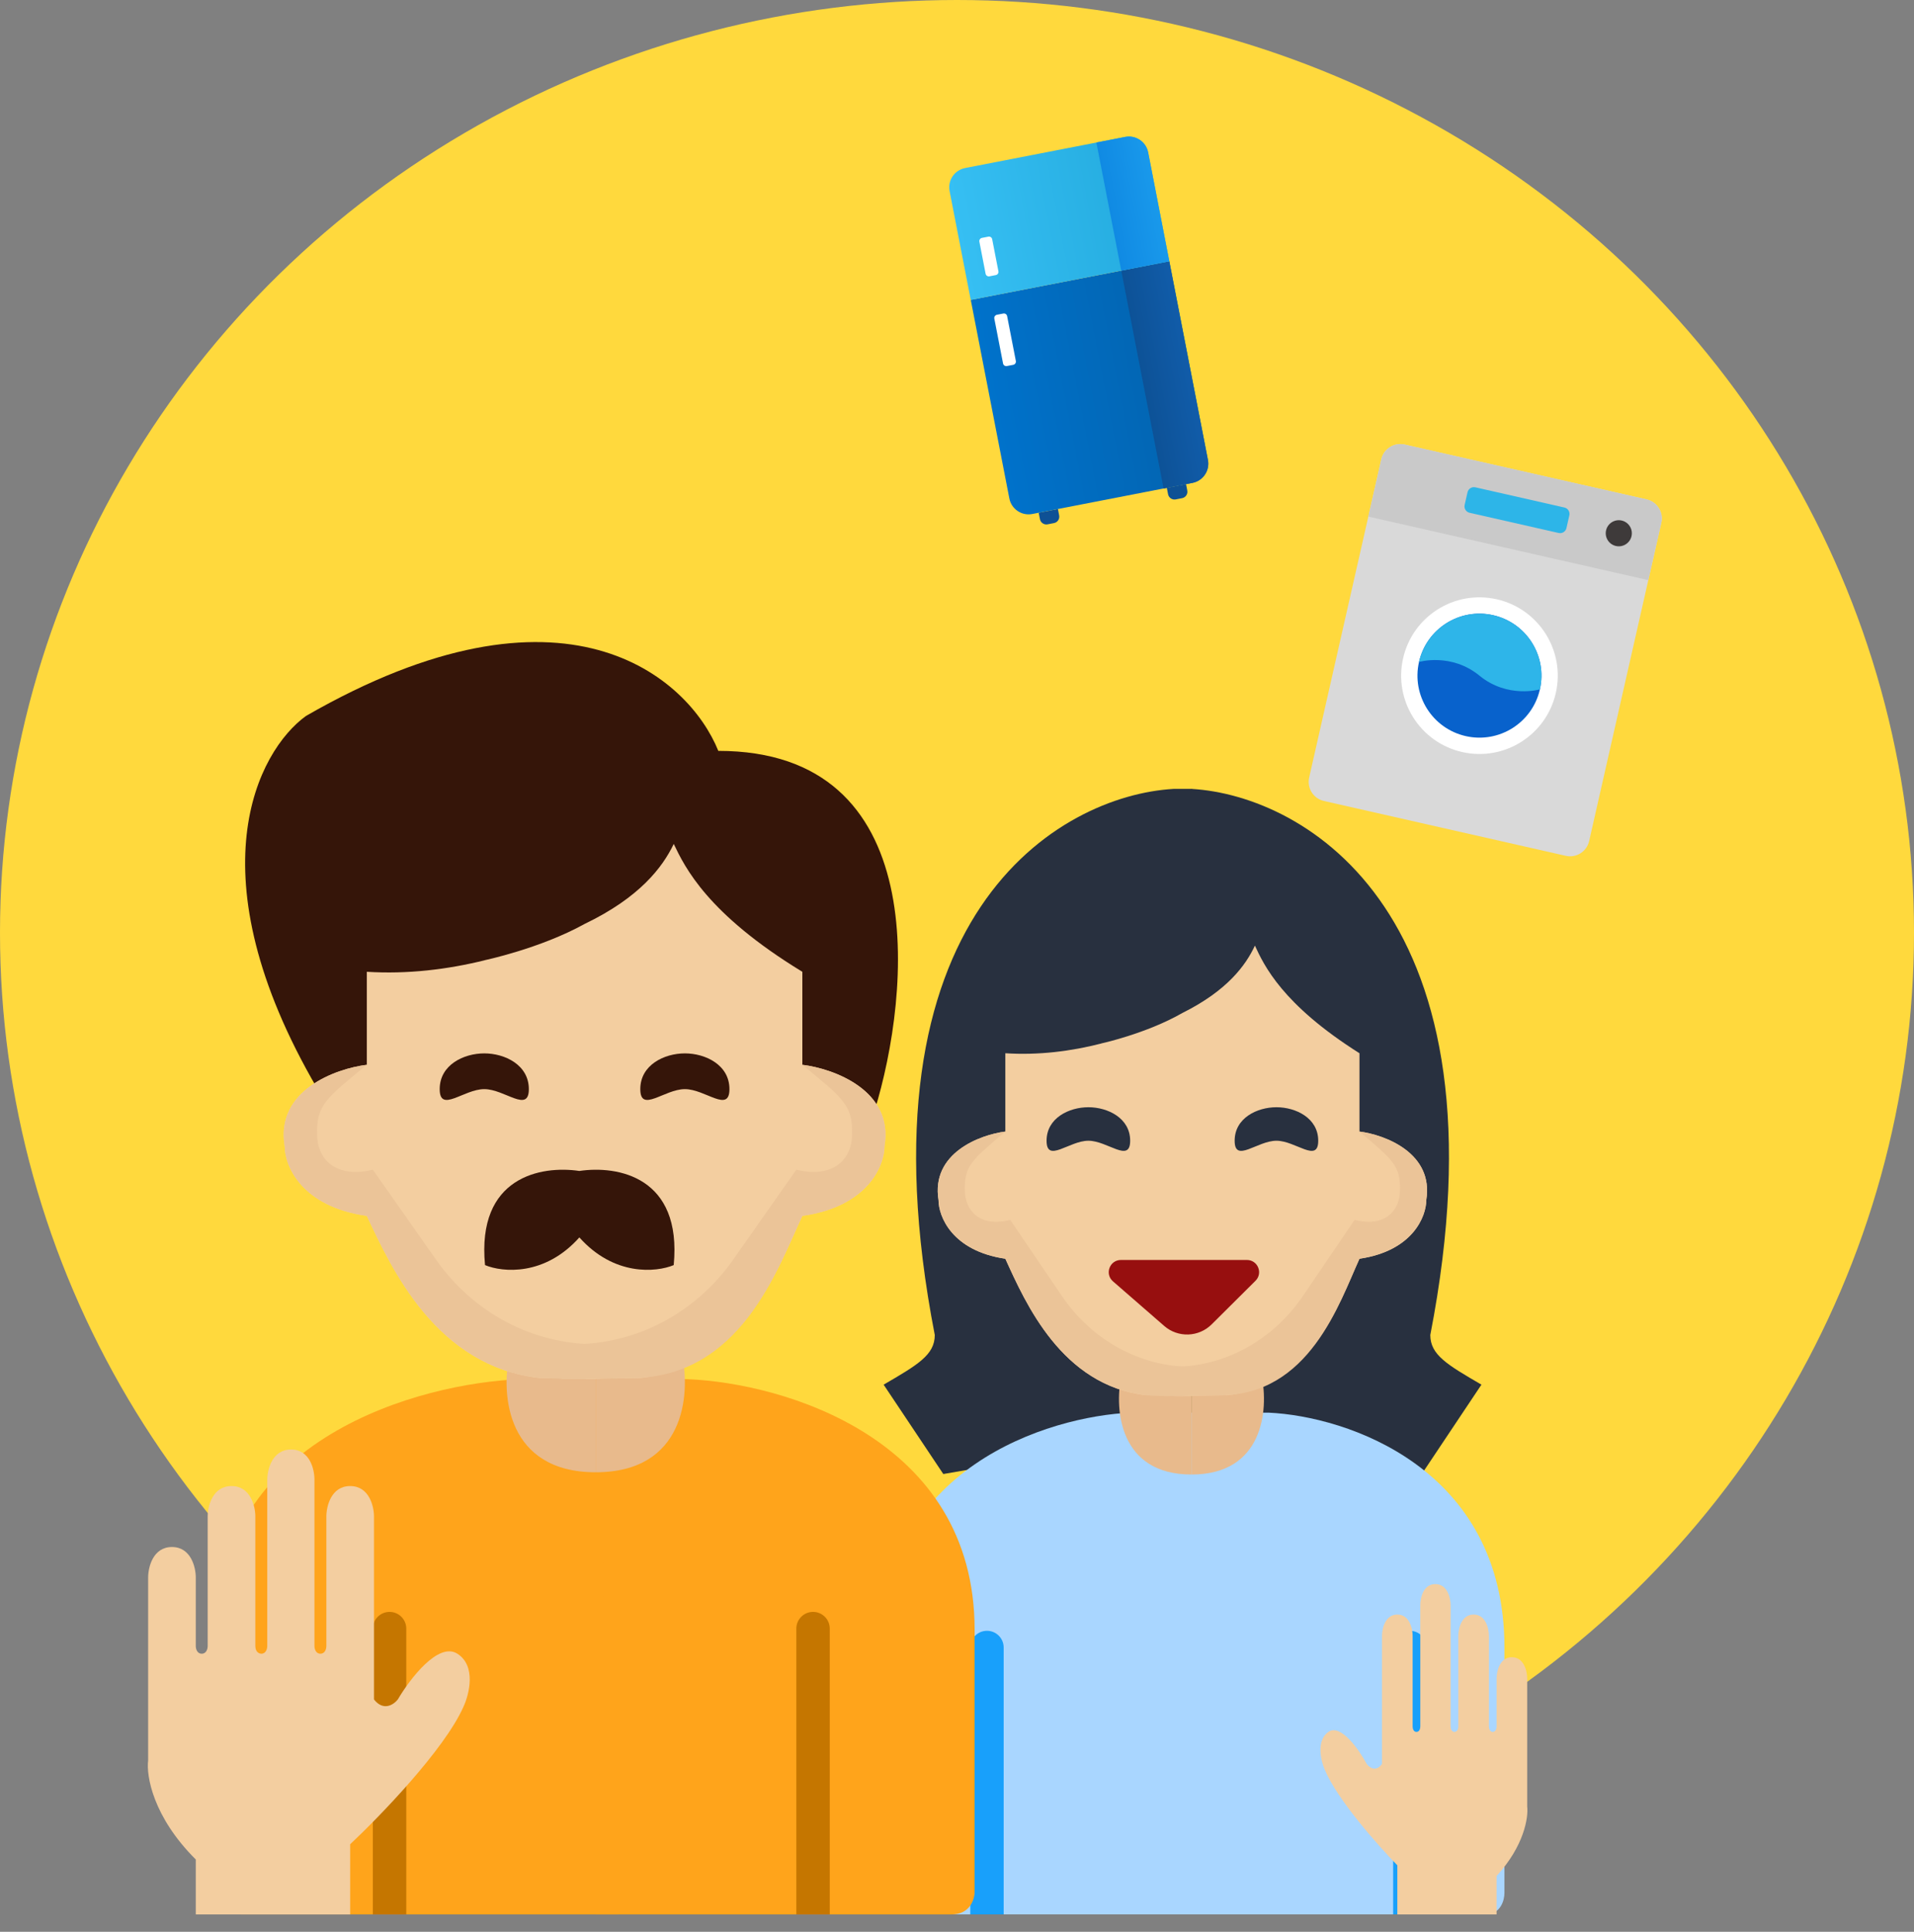 <svg width="110" height="111" viewBox="0 0 110 111" fill="none" xmlns="http://www.w3.org/2000/svg">
<rect x="0" y="0" width="110" height="111" fill="#808080" stroke="none"/>
<ellipse cx="55" cy="53.594" rx="55" ry="53.594" fill="#FFD93D"/>
<path d="M53.723 76.71C49.019 52.519 60.909 45.71 67.441 45.33H68.482C68.899 45.33 69.003 53.578 69.003 57.703L67.441 58.546V82.415L54.213 84.697L50.783 79.562C52.743 78.421 53.723 77.851 53.723 76.71Z" fill="#28303F"/>
<path d="M82.201 76.71C86.905 52.519 75.015 45.71 68.482 45.33V82.415L81.711 84.697L85.14 79.562C83.181 78.421 82.201 77.851 82.201 76.71Z" fill="#28303F"/>
<path d="M50.648 94.665C50.648 84.36 60.224 81.374 65.012 81.17H69.034L69.609 110.001H51.797C50.878 110.001 50.648 109.183 50.648 108.774V94.665Z" fill="#A9D6FF"/>
<path d="M86.462 94.665C86.462 84.36 77.418 81.374 72.896 81.17H69.098L68.555 110.001H85.377C86.245 110.001 86.462 109.183 86.462 108.774V94.665Z" fill="#A9D6FF"/>
<path d="M55.764 94.664C55.764 94.135 56.193 93.705 56.723 93.705V93.705C57.253 93.705 57.682 94.135 57.682 94.664V110.001H55.764V94.664Z" fill="#18A0FB"/>
<path d="M80.066 94.664C80.066 94.135 80.496 93.705 81.026 93.705V93.705C81.555 93.705 81.985 94.135 81.985 94.664V110.001H80.066V94.664Z" fill="#18A0FB"/>
<path d="M68.475 84.726C64.32 84.726 64.05 80.974 64.435 79.098H68.475V84.726Z" fill="#E8BA8C"/>
<path d="M68.475 84.726C72.63 84.726 72.9 80.974 72.515 79.098H68.475V84.726Z" fill="#E8BA8C"/>
<path d="M63.299 59.958C61.544 60.408 59.68 60.641 57.778 60.519V65.017C56.315 65.204 53.5 66.254 53.938 68.953C53.939 69.89 54.707 71.876 57.778 72.326C58.935 74.868 61.018 79.618 65.871 80.171L67.162 80.198C67.43 80.219 67.694 80.227 67.954 80.222C68.214 80.227 68.478 80.219 68.746 80.198L70.558 80.171C75.411 79.618 76.974 74.868 78.131 72.326C81.201 71.876 81.97 69.89 81.97 68.953C82.409 66.254 79.593 65.204 78.131 65.017V60.519C73.683 57.711 72.641 55.46 72.121 54.334C71.6 55.46 70.528 56.926 67.954 58.205C65.871 59.399 63.267 59.962 63.267 59.962L63.299 59.958Z" fill="#F3CEA0"/>
<path d="M58.059 70.094C56.304 70.543 55.455 69.546 55.455 68.405C55.405 66.955 55.913 66.612 57.778 65.018C56.315 65.205 53.5 66.254 53.938 68.953C53.939 69.891 54.707 71.877 57.778 72.327C58.935 74.869 61.018 79.619 65.871 80.171L67.954 80.225C68.222 80.246 68.215 78.54 68.475 78.536C65.529 78.536 62.758 77.019 61.016 74.451L58.059 70.094Z" fill="#EBC498"/>
<path d="M77.85 70.094C79.604 70.543 80.454 69.546 80.454 68.405C80.504 66.955 79.996 66.612 78.131 65.018C79.593 65.205 82.409 66.254 81.97 68.953C81.97 69.891 81.201 71.877 78.131 72.327C76.974 74.869 75.246 80.225 70.037 80.171L66.913 80.225C66.645 80.246 67.694 78.54 67.433 78.536C70.38 78.536 73.15 77.019 74.892 74.451L77.85 70.094Z" fill="#EBC498"/>
<path d="M71.661 72.397H64.422C63.775 72.397 63.474 73.2 63.963 73.625L66.911 76.19C67.702 76.878 68.891 76.838 69.634 76.099L72.155 73.593C72.598 73.153 72.286 72.397 71.661 72.397Z" fill="#970F0F"/>
<path d="M64.952 65.546C64.952 66.855 63.656 65.546 62.55 65.546C61.445 65.546 60.148 66.855 60.148 65.546C60.148 64.238 61.445 63.621 62.55 63.621C63.656 63.621 64.952 64.238 64.952 65.546Z" fill="#28303F"/>
<path d="M75.76 65.546C75.76 66.855 74.464 65.546 73.359 65.546C72.253 65.546 70.957 66.855 70.957 65.546C70.957 64.238 72.253 63.621 73.359 63.621C74.464 63.621 75.76 64.238 75.76 65.546Z" fill="#28303F"/>
<path d="M12.461 93.644C12.461 82.651 24.106 79.466 29.928 79.248H34.819L35.518 110.002H13.858C12.74 110.002 12.461 109.129 12.461 108.693V93.644Z" fill="#FFA41B"/>
<path d="M56.013 93.644C56.013 82.651 45.015 79.466 39.516 79.248H34.897L34.237 110.002H54.693C55.749 110.002 56.013 109.129 56.013 108.693V93.644Z" fill="#FFA41B"/>
<path d="M21.428 93.58C21.428 93.049 21.858 92.619 22.388 92.619V92.619C22.919 92.619 23.349 93.049 23.349 93.58V110.002H21.428V93.58Z" fill="#C57600"/>
<path d="M45.766 93.58C45.766 93.049 46.196 92.619 46.726 92.619V92.619C47.257 92.619 47.687 93.049 47.687 93.58V110.002H45.766V93.58Z" fill="#C57600"/>
<path d="M17.585 41.139C32.444 32.582 39.574 38.911 41.282 43.145C53.579 43.145 52.384 56.962 50.249 63.87L42.564 59.859L18.225 62.533C11.052 50.231 14.809 43.145 17.585 41.139Z" fill="#351509"/>
<path d="M34.237 84.596C29.127 84.596 28.796 80.139 29.269 77.91H34.237V84.596Z" fill="#E8BA8C"/>
<path d="M34.237 84.596C39.347 84.596 39.678 80.139 39.205 77.91H34.237V84.596Z" fill="#E8BA8C"/>
<path d="M27.872 55.173C25.714 55.707 23.422 55.984 21.082 55.839V61.182C19.284 61.405 15.822 62.651 16.361 65.857C16.361 66.971 17.306 69.33 21.082 69.865C22.505 72.885 25.067 78.527 31.035 79.183L32.623 79.215C32.953 79.24 33.277 79.25 33.597 79.245C33.917 79.25 34.242 79.24 34.571 79.215L36.8 79.183C42.767 78.527 44.689 72.885 46.112 69.865C49.888 69.33 50.833 66.971 50.833 65.857C51.373 62.651 47.911 61.405 46.112 61.182V55.839C40.642 52.504 39.361 49.829 38.721 48.492C38.081 49.829 36.763 51.571 33.597 53.09C31.035 54.509 27.833 55.178 27.833 55.178L27.872 55.173Z" fill="#F3CEA0"/>
<path d="M21.428 67.211C19.27 67.745 18.226 66.56 18.226 65.206C18.164 63.483 18.789 63.075 21.082 61.182C19.284 61.404 15.822 62.651 16.361 65.857C16.361 66.97 17.306 69.33 21.082 69.864C22.505 72.884 25.067 78.526 31.035 79.183L33.597 79.246C33.926 79.271 33.918 77.245 34.238 77.24C30.614 77.24 27.208 75.438 25.065 72.388L21.428 67.211Z" fill="#EBC498"/>
<path d="M45.766 67.211C47.924 67.745 48.968 66.56 48.968 65.206C49.03 63.483 48.406 63.075 46.112 61.182C47.911 61.404 51.373 62.651 50.833 65.857C50.833 66.97 49.888 69.33 46.112 69.864C44.689 72.884 42.564 79.246 36.159 79.183L32.316 79.246C31.987 79.271 33.277 77.245 32.957 77.24C36.58 77.24 39.987 75.438 42.13 72.388L45.766 67.211Z" fill="#EBC498"/>
<path d="M33.297 67.283C31.093 66.956 27.389 67.617 27.875 72.692C28.885 73.113 31.305 73.335 33.297 71.101C35.289 73.335 37.71 73.113 38.719 72.692C39.205 67.617 35.501 66.956 33.297 67.283Z" fill="#351509"/>
<path d="M30.393 62.581C30.393 63.977 29.011 62.581 27.831 62.581C26.652 62.581 25.27 63.977 25.27 62.581C25.27 61.185 26.652 60.527 27.831 60.527C29.011 60.527 30.393 61.185 30.393 62.581Z" fill="#351509"/>
<path d="M41.922 62.581C41.922 63.977 40.54 62.581 39.361 62.581C38.182 62.581 36.799 63.977 36.799 62.581C36.799 61.185 38.182 60.527 39.361 60.527C40.54 60.527 41.922 61.185 41.922 62.581Z" fill="#351509"/>
<path d="M20.125 105.97L20.125 110.004H11.252L11.252 106.846C8.787 104.394 8.4 102.029 8.514 101.153V90.643C8.514 90.059 8.787 88.891 9.883 88.891C10.978 88.891 11.252 90.059 11.252 90.643V94.584C11.252 94.73 11.32 95.022 11.594 95.022C11.868 95.022 11.936 94.73 11.936 94.584V87.139C11.936 86.555 12.21 85.388 13.305 85.388C14.401 85.388 14.675 86.555 14.675 87.139V94.584C14.675 94.934 14.903 95.022 15.017 95.022C15.29 95.022 15.359 94.73 15.359 94.584L15.359 85.041C15.359 84.457 15.633 83.289 16.728 83.289C17.823 83.289 18.08 84.457 18.072 85.041L18.072 94.584C18.072 94.73 18.14 95.022 18.414 95.022C18.688 95.022 18.756 94.73 18.756 94.584V87.139C18.756 86.555 19.03 85.388 20.125 85.388C21.22 85.388 21.494 86.555 21.494 87.139V97.65C22.042 98.35 22.635 97.941 22.863 97.65C23.548 96.482 25.19 94.321 26.286 95.022C27.381 95.723 26.97 97.358 26.628 98.087C25.533 100.54 21.836 104.364 20.125 105.97Z" fill="#F3CEA0"/>
<path d="M80.306 107.179L80.306 110.002H86.01L86.01 107.792C87.594 106.075 87.844 104.42 87.77 103.807V96.449C87.77 96.041 87.594 95.223 86.89 95.223C86.186 95.223 86.01 96.041 86.01 96.449V99.208C86.01 99.311 85.966 99.515 85.79 99.515C85.614 99.515 85.57 99.311 85.57 99.208V93.997C85.57 93.588 85.394 92.771 84.69 92.771C83.986 92.771 83.81 93.588 83.81 93.997V99.208C83.81 99.454 83.663 99.515 83.59 99.515C83.414 99.515 83.37 99.311 83.37 99.208V92.248C83.37 91.839 83.194 91.022 82.49 91.022C81.785 91.022 81.62 91.839 81.626 92.248V99.208C81.626 99.311 81.582 99.515 81.406 99.515C81.23 99.515 81.186 99.311 81.186 99.208V93.997C81.186 93.588 81.01 92.771 80.306 92.771C79.602 92.771 79.426 93.588 79.425 93.997V101.354C79.073 101.845 78.692 101.558 78.545 101.354C78.105 100.537 77.049 99.024 76.345 99.515C75.641 100.005 75.905 101.15 76.125 101.661C76.829 103.377 79.206 106.055 80.306 107.179Z" fill="#F3CEA0"/>
<g clip-path="url(#clip0_983_28939)">
<path d="M59.695 29.463L60.8 29.248L60.871 29.616C60.911 29.82 60.778 30.017 60.575 30.056L60.206 30.128C60.003 30.167 59.806 30.034 59.767 29.831L59.695 29.463Z" fill="#0E5195"/>
<path d="M67.059 28.031L68.163 27.817L68.234 28.185C68.274 28.388 68.141 28.585 67.938 28.624L67.57 28.696C67.367 28.735 67.17 28.603 67.13 28.399L67.059 28.031Z" fill="#0E5195"/>
<path d="M55.791 17.232L67.202 15.014L69.421 26.426C69.539 27.036 69.141 27.626 68.531 27.745L59.328 29.534C58.718 29.652 58.128 29.254 58.009 28.644L55.791 17.232Z" fill="url(#paint0_linear_983_28939)"/>
<path d="M64.441 15.553L67.202 15.016L69.42 26.427C69.539 27.037 69.141 27.628 68.531 27.747L66.874 28.069L64.441 15.553Z" fill="url(#paint1_linear_983_28939)"/>
<path d="M54.574 10.975C54.456 10.366 54.854 9.775 55.464 9.656L64.666 7.868C65.276 7.749 65.867 8.147 65.986 8.757L67.202 15.015L55.79 17.233L54.574 10.975Z" fill="url(#paint2_linear_983_28939)"/>
<path d="M63.01 8.189L64.666 7.867C65.276 7.749 65.867 8.147 65.985 8.757L67.202 15.015L64.441 15.552L63.01 8.189Z" fill="url(#paint3_linear_983_28939)"/>
<path d="M56.286 13.889C56.266 13.787 56.332 13.689 56.434 13.669L56.802 13.598C56.904 13.578 57.002 13.644 57.022 13.746L57.38 15.587C57.4 15.688 57.333 15.787 57.231 15.806L56.863 15.878C56.762 15.898 56.663 15.831 56.644 15.73L56.286 13.889Z" fill="white"/>
<path d="M57.145 18.307C57.125 18.206 57.192 18.107 57.293 18.087L57.661 18.016C57.763 17.996 57.862 18.062 57.881 18.164L58.382 20.741C58.402 20.842 58.336 20.941 58.234 20.961L57.866 21.032C57.764 21.052 57.666 20.985 57.646 20.884L57.145 18.307Z" fill="white"/>
</g>
<g clip-path="url(#clip1_983_28939)">
<path d="M79.386 26.392C79.523 25.786 80.126 25.406 80.732 25.544L94.629 28.695C95.235 28.833 95.615 29.435 95.477 30.041L91.331 48.327C91.193 48.933 90.591 49.313 89.985 49.175L76.088 46.024C75.482 45.886 75.102 45.284 75.239 44.678L79.386 26.392Z" fill="#D9D9D9"/>
<path d="M79.386 26.392C79.523 25.786 80.126 25.406 80.732 25.544L94.629 28.695C95.235 28.833 95.615 29.435 95.477 30.041L94.731 33.333L78.64 29.683L79.386 26.392Z" fill="#C9C9C9"/>
<circle cx="93.034" cy="30.641" r="0.75" transform="rotate(12.777 93.034 30.641)" fill="#3E3A3A"/>
<circle cx="85.026" cy="38.823" r="4.5" transform="rotate(12.777 85.026 38.823)" fill="white"/>
<circle cx="85.026" cy="38.823" r="3.562" transform="rotate(12.777 85.026 38.823)" fill="#0862CC"/>
<path d="M85.814 35.349C83.895 34.914 81.987 36.117 81.552 38.035C81.552 38.035 83.405 37.494 85.026 38.823C86.647 40.152 88.5 39.611 88.5 39.611C88.936 37.692 87.733 35.784 85.814 35.349Z" fill="#2EB5E9"/>
<path d="M84.341 28.284C84.387 28.082 84.588 27.955 84.79 28.001L89.909 29.162C90.112 29.208 90.238 29.409 90.192 29.611L90.026 30.342C89.981 30.544 89.78 30.671 89.578 30.625L84.458 29.464C84.256 29.418 84.129 29.217 84.175 29.015L84.341 28.284Z" fill="#2DB5E8"/>
</g>
<defs>
<linearGradient id="paint0_linear_983_28939" x1="57.007" y1="23.49" x2="68.419" y2="21.272" gradientUnits="userSpaceOnUse">
<stop stop-color="#0072CB"/>
<stop offset="1" stop-color="#0363AE"/>
</linearGradient>
<linearGradient id="paint1_linear_983_28939" x1="65.515" y1="21.074" x2="68.275" y2="20.538" gradientUnits="userSpaceOnUse">
<stop stop-color="#0D5297"/>
<stop offset="1" stop-color="#115CA9"/>
</linearGradient>
<linearGradient id="paint2_linear_983_28939" x1="55.147" y1="13.92" x2="66.558" y2="11.702" gradientUnits="userSpaceOnUse">
<stop stop-color="#36BFF3"/>
<stop offset="1" stop-color="#23AADD"/>
</linearGradient>
<linearGradient id="paint3_linear_983_28939" x1="63.725" y1="11.871" x2="66.486" y2="11.334" gradientUnits="userSpaceOnUse">
<stop stop-color="#108AE3"/>
<stop offset="1" stop-color="#1999EB"/>
</linearGradient>
<clipPath id="clip0_983_28939">
<rect width="24" height="24" fill="white" transform="translate(48 9.58) rotate(-11)"/>
</clipPath>
<clipPath id="clip1_983_28939">
<rect width="24" height="24" fill="white" transform="translate(76.309 23.002) rotate(12.777)"/>
</clipPath>
</defs>
</svg>

